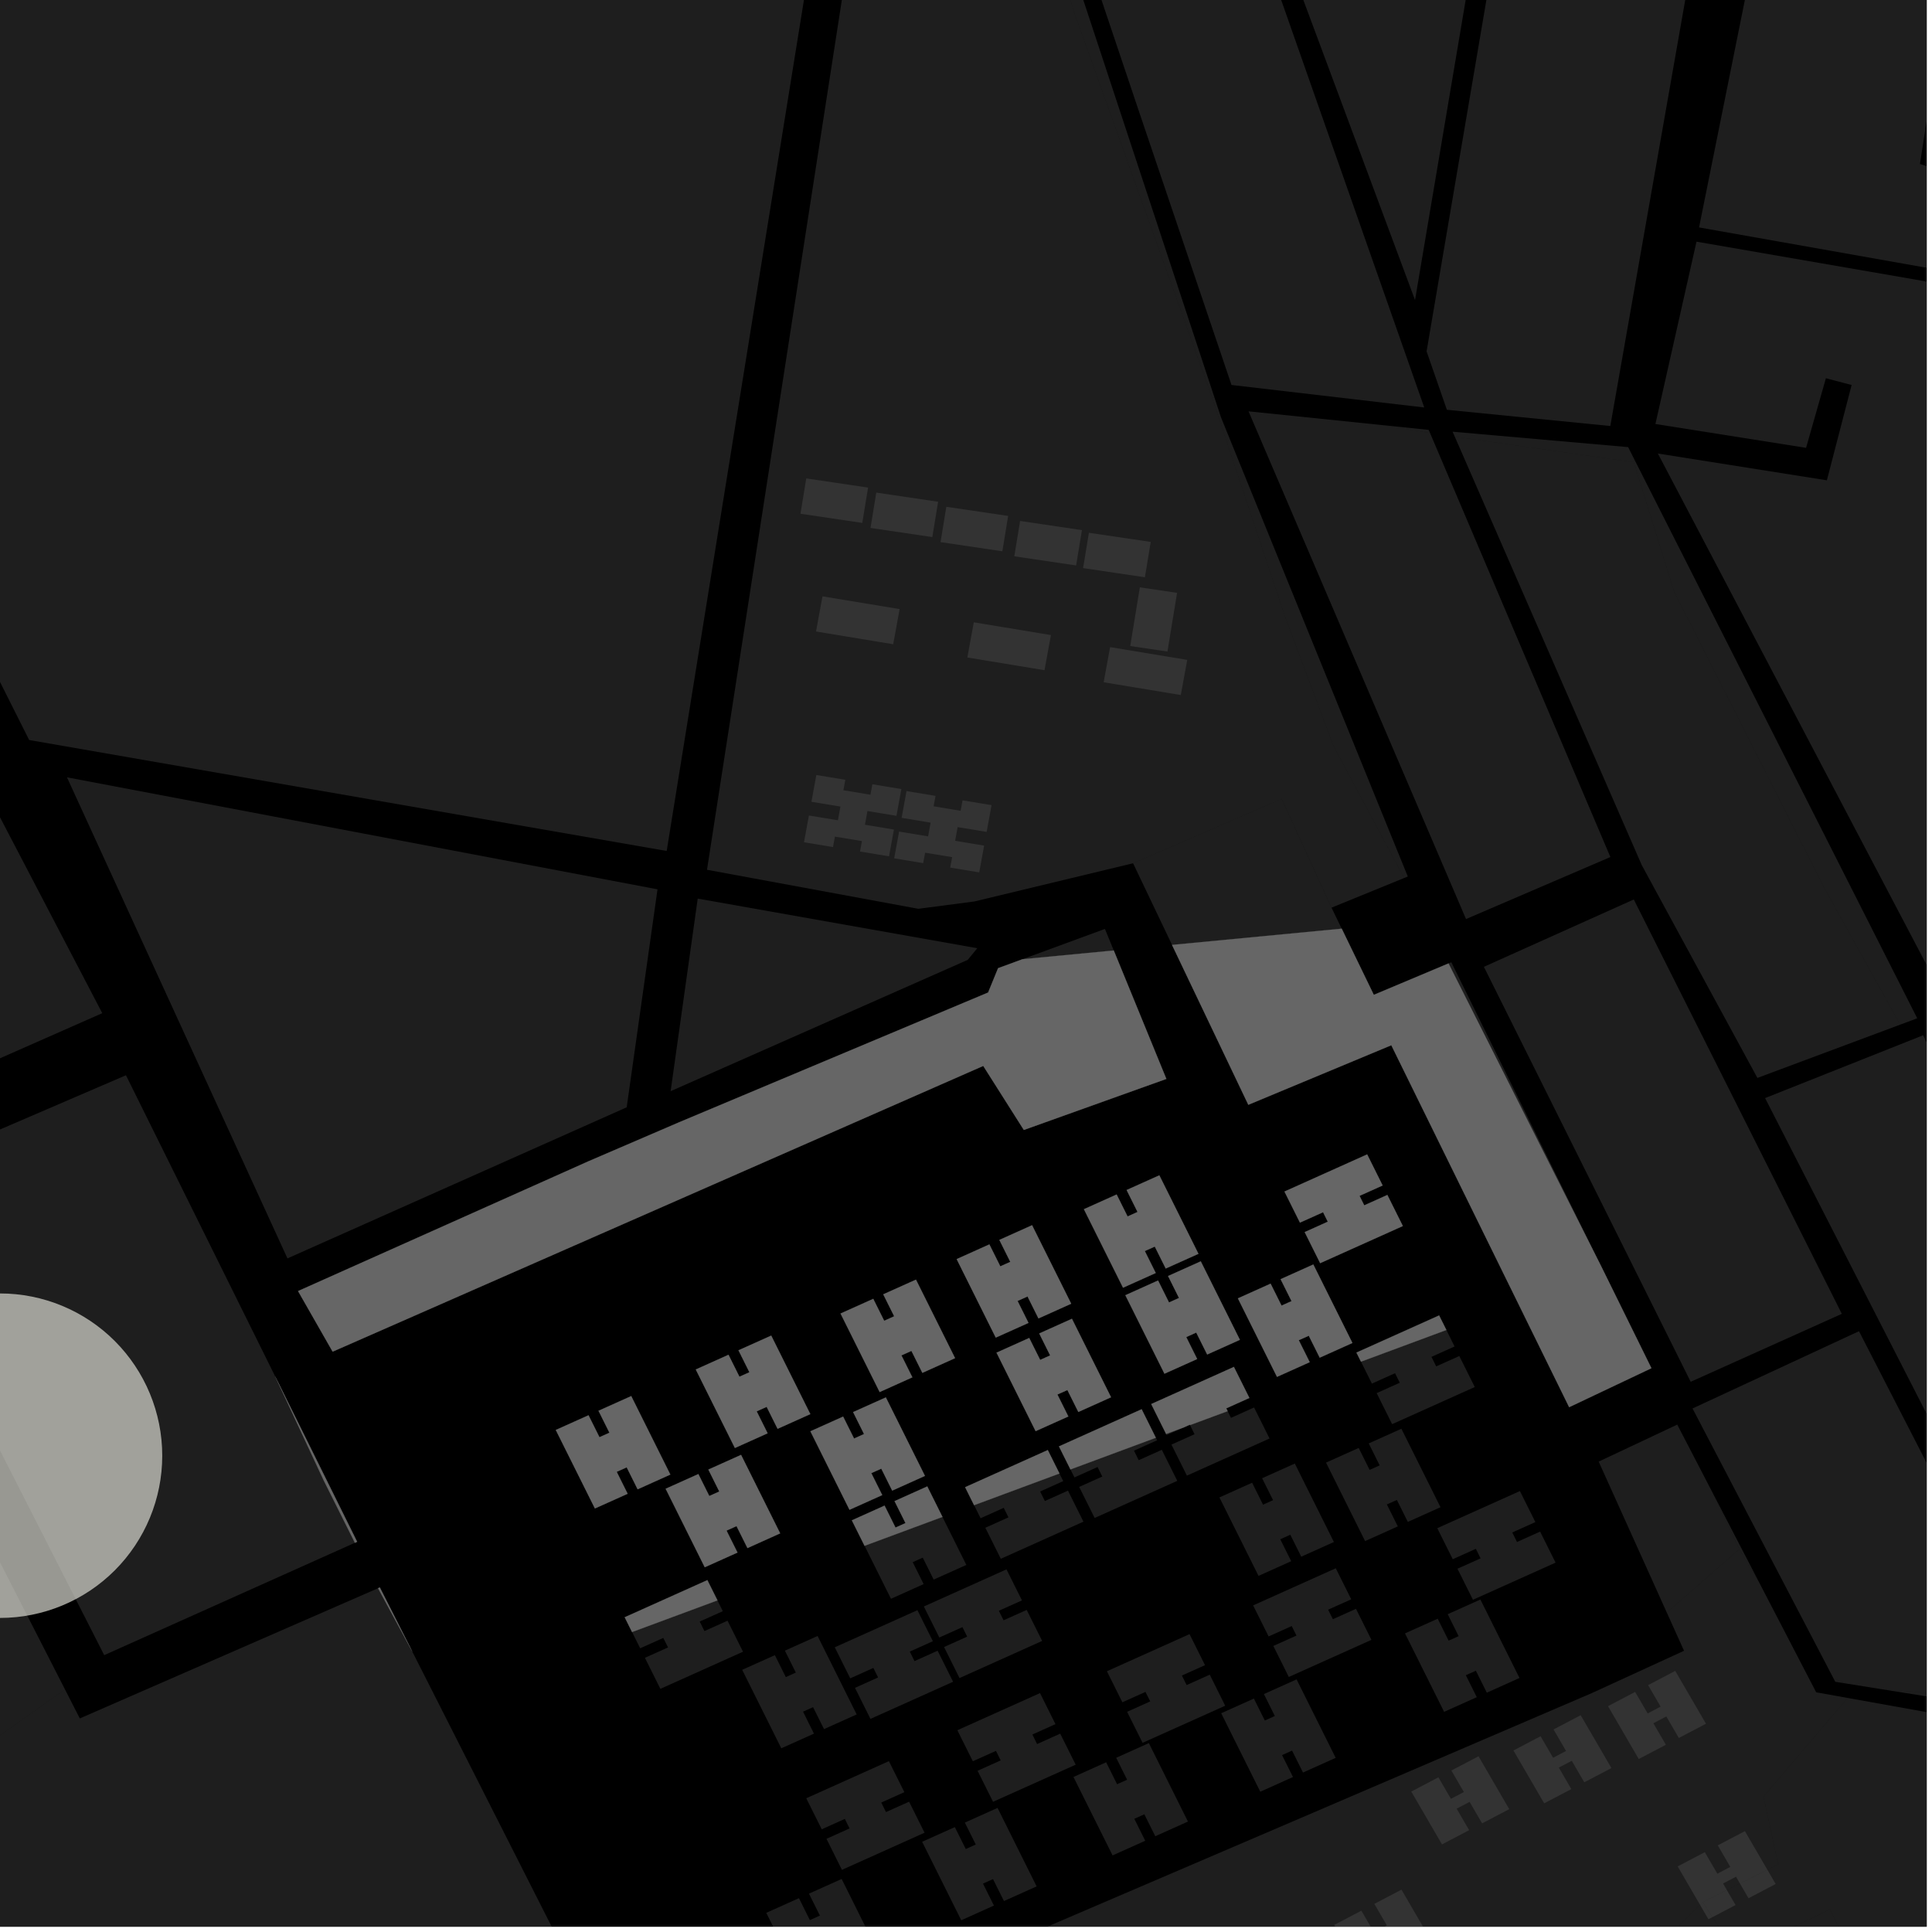 <?xml version="1.0" encoding="UTF-8"?>
<svg xmlns="http://www.w3.org/2000/svg" xmlns:xlink="http://www.w3.org/1999/xlink" width="361pt" height="361pt" viewBox="0 0 361 361" version="1.1">
<defs>
<clipPath id="clip1">
  <path d="M 309 0 L 360 0 L 360 202 L 309 202 Z M 309 0 "/>
</clipPath>
<clipPath id="clip2">
  <path d="M 249 353 L 268 353 L 268 360 L 249 360 Z M 249 353 "/>
</clipPath>
<clipPath id="clip3">
  <path d="M 128 289 L 346 289 L 346 360 L 128 360 Z M 128 289 "/>
</clipPath>
<clipPath id="clip4">
  <path d="M 153 355 L 358 355 L 358 360 L 153 360 Z M 153 355 "/>
</clipPath>
<clipPath id="clip5">
  <path d="M 330 356 L 360 356 L 360 360 L 330 360 Z M 330 356 "/>
</clipPath>
<clipPath id="clip6">
  <path d="M 351 315 L 360 315 L 360 328 L 351 328 Z M 351 315 "/>
</clipPath>
<clipPath id="clip7">
  <path d="M 318 317 L 360 317 L 360 360 L 318 360 Z M 318 317 "/>
</clipPath>
<clipPath id="clip8">
  <path d="M 143 351 L 165 351 L 165 360 L 143 360 Z M 143 351 "/>
</clipPath>
<clipPath id="clip9">
  <path d="M 329 193 L 360 193 L 360 287 L 329 287 Z M 329 193 "/>
</clipPath>
<clipPath id="clip10">
  <path d="M 316 248 L 360 248 L 360 323 L 316 323 Z M 316 248 "/>
</clipPath>
<clipPath id="clip11">
  <path d="M 0 296 L 227 296 L 227 360 L 0 360 Z M 0 296 "/>
</clipPath>
</defs>
<g id="surface1400">
<path style="fill-rule:nonzero;fill:rgb(0%,0%,0%);fill-opacity:1;stroke-width:0.03;stroke-linecap:square;stroke-linejoin:miter;stroke:rgb(0%,0%,0%);stroke-opacity:1;stroke-miterlimit:10;" d="M 0 178 L 360 178 L 360 -182 L 0 -182 Z M 0 178 " transform="matrix(1,0,0,1,0,182)"/>
<path style=" stroke:none;fill-rule:nonzero;fill:rgb(39.999%,39.999%,39.999%);fill-opacity:0.3;" d="M -25.043 221.832 L 23.535 200.914 L 51.43 257.207 L 60.473 276.59 L 66.316 288.273 L 19.473 309.27 Z M -25.043 221.832 "/>
<path style=" stroke:none;fill-rule:nonzero;fill:rgb(39.999%,39.999%,39.999%);fill-opacity:0.3;" d="M -72.984 240.262 L -35.012 223.414 L 12.137 315.66 L -24.336 341.523 Z M -72.984 240.262 "/>
<path style=" stroke:none;fill-rule:nonzero;fill:rgb(39.999%,39.999%,39.999%);fill-opacity:0.3;" d="M -165.504 157.793 L -158.281 156.32 L -165.418 142.094 L -151.262 137.898 L -155.234 128.828 L -23.398 107.883 L 19.109 189.316 L -80.727 233.352 L -124.867 246.16 L -176.77 256.457 L -216.867 261.316 L -233.793 263.055 L -245.285 259.191 L -284.191 177.215 Z M -165.504 157.793 "/>
<path style=" stroke:none;fill-rule:nonzero;fill:rgb(39.999%,39.999%,39.999%);fill-opacity:0.3;" d="M 358.785 193.664 L 359.348 193.441 L 359.512 193.781 Z M 358.785 193.664 "/>
<path style=" stroke:none;fill-rule:nonzero;fill:rgb(39.999%,39.999%,39.999%);fill-opacity:0.3;" d="M 305.344 85.762 L 358.242 190.273 L 355.062 191.457 L 340.887 165.941 L 312.848 110.617 L 305.27 86.363 Z M 305.344 85.762 "/>
<g clip-path="url(#clip1)" clip-rule="nonzero">
<path style=" stroke:none;fill-rule:nonzero;fill:rgb(39.999%,39.999%,39.999%);fill-opacity:0.3;" d="M 361.508 19.059 L 360.551 18.938 L 358.75 30.641 L 377.172 36.555 L 373.73 52.469 L 317.473 42.496 L 330.262 -20.996 L 399.695 -5.832 L 471.871 10.355 L 444.285 201.633 L 364.668 189.191 L 347.895 157.277 L 309.777 84.742 L 341.359 89.746 L 345.98 71.938 L 343.551 71.301 L 341.176 70.676 L 337.469 83.68 L 309.32 79.227 L 316.996 45.156 L 375.699 55.324 L 376.379 52.215 L 379.637 34.992 L 361.707 29.078 L 363.016 19.25 Z M 361.508 19.059 "/>
</g>
<path style=" stroke:none;fill-rule:nonzero;fill:rgb(39.999%,39.999%,39.999%);fill-opacity:0.3;" d="M 51.43 257.207 L 66.73 288.09 L 66.316 288.273 L 60.473 276.59 Z M 51.43 257.207 "/>
<path style=" stroke:none;fill-rule:nonzero;fill:rgb(39.999%,39.999%,39.999%);fill-opacity:0.3;" d="M 200.02 274.566 L 197.875 270.262 L 213.316 263.324 L 215.969 268.648 Z M 200.02 274.566 "/>
<path style=" stroke:none;fill-rule:nonzero;fill:rgb(39.999%,39.999%,39.999%);fill-opacity:0.3;" d="M 182.012 281.246 L 180.34 277.887 L 195.781 270.953 L 197.961 275.328 Z M 182.012 281.246 "/>
<path style=" stroke:none;fill-rule:nonzero;fill:rgb(39.999%,39.999%,39.999%);fill-opacity:0.3;" d="M 186.207 252.75 L 192.312 250.008 L 194.355 254.105 L 196.23 253.266 L 194.188 249.164 L 200.293 246.422 L 207.598 261.082 L 201.492 263.828 L 199.449 259.727 L 197.574 260.566 L 199.617 264.668 L 193.512 267.41 Z M 186.207 252.75 "/>
<path style=" stroke:none;fill-rule:nonzero;fill:rgb(39.999%,39.999%,39.999%);fill-opacity:0.3;" d="M 210.281 242.016 L 216.387 239.27 L 218.43 243.371 L 220.305 242.531 L 218.262 238.43 L 224.367 235.688 L 231.672 250.348 L 225.566 253.09 L 223.523 248.992 L 221.648 249.832 L 223.691 253.934 L 217.586 256.676 Z M 210.281 242.016 "/>
<path style=" stroke:none;fill-rule:nonzero;fill:rgb(39.999%,39.999%,39.999%);fill-opacity:0.3;" d="M 246.68 236.02 L 243.789 230.223 L 248.105 228.281 L 247.223 226.504 L 242.902 228.445 L 240.012 222.645 L 255.457 215.707 L 258.344 221.508 L 254.027 223.449 L 254.91 225.227 L 259.23 223.285 L 262.121 229.086 Z M 246.68 236.02 "/>
<path style=" stroke:none;fill-rule:nonzero;fill:rgb(39.999%,39.999%,39.999%);fill-opacity:0.3;" d="M 202.535 225.945 L 208.645 223.199 L 210.688 227.301 L 212.559 226.461 L 210.516 222.359 L 216.625 219.617 L 223.93 234.277 L 217.82 237.02 L 215.777 232.922 L 213.906 233.762 L 215.949 237.863 L 209.844 240.605 Z M 202.535 225.945 "/>
<path style=" stroke:none;fill-rule:nonzero;fill:rgb(39.999%,39.999%,39.999%);fill-opacity:0.3;" d="M 178.758 235.27 L 184.867 232.523 L 186.91 236.625 L 188.781 235.785 L 186.738 231.684 L 192.844 228.941 L 200.152 243.602 L 194.043 246.348 L 192 242.246 L 190.129 243.086 L 192.172 247.188 L 186.062 249.93 Z M 178.758 235.27 "/>
<path style=" stroke:none;fill-rule:nonzero;fill:rgb(39.999%,39.999%,39.999%);fill-opacity:0.3;" d="M 254.305 254.43 L 253.461 252.734 L 268.902 245.797 L 270.258 248.512 Z M 254.305 254.43 "/>
<path style=" stroke:none;fill-rule:nonzero;fill:rgb(39.999%,39.999%,39.999%);fill-opacity:0.3;" d="M 159.176 284.078 L 165.281 281.332 L 167.324 285.434 L 169.199 284.594 L 167.152 280.492 L 173.262 277.746 L 176.098 283.441 L 161.547 288.836 Z M 159.176 284.078 "/>
<path style=" stroke:none;fill-rule:nonzero;fill:rgb(39.999%,39.999%,39.999%);fill-opacity:0.3;" d="M 103.855 267.195 L 109.965 264.453 L 112.008 268.551 L 113.879 267.711 L 111.836 263.609 L 117.945 260.867 L 125.25 275.527 L 119.145 278.273 L 117.102 274.172 L 115.227 275.012 L 117.27 279.113 L 111.164 281.855 Z M 103.855 267.195 "/>
<path style=" stroke:none;fill-rule:nonzero;fill:rgb(39.999%,39.999%,39.999%);fill-opacity:0.3;" d="M 118.105 304.949 L 116.73 302.191 L 132.172 295.254 L 134.055 299.035 Z M 118.105 304.949 "/>
<path style=" stroke:none;fill-rule:nonzero;fill:rgb(39.999%,39.999%,39.999%);fill-opacity:0.3;" d="M 124.383 278.18 L 130.488 275.438 L 132.531 279.535 L 134.406 278.695 L 132.363 274.594 L 138.469 271.852 L 145.773 286.512 L 139.668 289.258 L 137.625 285.156 L 135.75 285.996 L 137.797 290.098 L 131.688 292.84 Z M 124.383 278.18 "/>
<path style=" stroke:none;fill-rule:nonzero;fill:rgb(39.999%,39.999%,39.999%);fill-opacity:0.3;" d="M 151.43 267.441 L 157.539 264.699 L 159.582 268.797 L 161.453 267.957 L 159.41 263.855 L 165.52 261.113 L 172.824 275.773 L 166.715 278.52 L 164.672 274.418 L 162.801 275.258 L 164.844 279.359 L 158.734 282.102 Z M 151.43 267.441 "/>
<path style=" stroke:none;fill-rule:nonzero;fill:rgb(39.999%,39.999%,39.999%);fill-opacity:0.3;" d="M 157.062 245.438 L 163.168 242.695 L 165.211 246.797 L 167.086 245.953 L 165.043 241.852 L 171.148 239.109 L 178.453 253.773 L 172.348 256.516 L 170.305 252.414 L 168.43 253.258 L 170.473 257.355 L 164.367 260.102 Z M 157.062 245.438 "/>
<path style=" stroke:none;fill-rule:nonzero;fill:rgb(39.999%,39.999%,39.999%);fill-opacity:0.3;" d="M 130.012 255.895 L 136.121 253.148 L 138.164 257.25 L 140.035 256.41 L 137.992 252.309 L 144.102 249.566 L 151.406 264.227 L 145.297 266.973 L 143.254 262.871 L 141.383 263.711 L 143.426 267.812 L 137.32 270.555 Z M 130.012 255.895 "/>
<path style=" stroke:none;fill-rule:nonzero;fill:rgb(39.999%,39.999%,39.999%);fill-opacity:0.3;" d="M 55.695 241.242 L 109.961 216.988 L 126.949 209.68 L 184.637 185.457 L 186.496 180.91 L 191.066 179.23 L 208.109 177.602 L 217.934 201.598 L 191.309 211.133 L 183.723 199.168 L 126.273 224.402 L 107.41 232.684 L 62.156 252.559 Z M 55.695 241.242 "/>
<path style=" stroke:none;fill-rule:nonzero;fill:rgb(39.999%,39.999%,39.999%);fill-opacity:0.3;" d="M 250.703 173.527 L 252.648 177.539 L 256.699 185.895 L 270.66 180.023 L 299.176 236.59 L 308.57 255.652 L 293.203 262.934 L 259.973 195.301 L 233.254 206.43 L 219 176.559 Z M 250.703 173.527 "/>
<path style=" stroke:none;fill-rule:nonzero;fill:rgb(39.999%,39.999%,39.999%);fill-opacity:0.3;" d="M 70.641 296.766 L 70.969 296.621 L 77.023 308.57 Z M 70.641 296.766 "/>
<path style=" stroke:none;fill-rule:nonzero;fill:rgb(39.999%,39.999%,39.999%);fill-opacity:0.3;" d="M 222.355 266.281 L 222.32 266.211 L 221.23 266.699 L 217.895 267.938 L 215.113 262.352 L 230.555 255.414 L 233.445 261.211 L 229.125 263.152 L 229.387 263.676 Z M 222.355 266.281 "/>
<path style=" stroke:none;fill-rule:nonzero;fill:rgb(39.999%,39.999%,39.999%);fill-opacity:0.3;" d="M 231.309 242.605 L 237.414 239.859 L 239.457 243.961 L 241.332 243.121 L 239.289 239.02 L 245.395 236.277 L 252.699 250.938 L 246.594 253.68 L 244.551 249.582 L 242.676 250.422 L 244.719 254.523 L 238.613 257.266 Z M 231.309 242.605 "/>
<g clip-path="url(#clip2)" clip-rule="nonzero">
<path style=" stroke:none;fill-rule:nonzero;fill:rgb(39.999%,39.999%,39.999%);fill-opacity:0.3;" d="M 249.305 359.676 L 254.379 357.016 L 256.715 361.035 L 259.137 359.766 L 256.797 355.746 L 261.871 353.086 L 267.613 362.961 L 262.543 365.621 L 260.203 361.602 L 257.781 362.871 L 260.121 366.891 L 255.051 369.551 Z M 249.305 359.676 "/>
</g>
<path style=" stroke:none;fill-rule:nonzero;fill:rgb(39.999%,39.999%,39.999%);fill-opacity:0.3;" d="M 263.699 334.758 L 268.77 332.098 L 271.109 336.117 L 273.531 334.848 L 271.191 330.828 L 276.266 328.168 L 282.008 338.043 L 276.938 340.703 L 274.598 336.684 L 272.176 337.953 L 274.516 341.973 L 269.441 344.633 Z M 263.699 334.758 "/>
<path style=" stroke:none;fill-rule:nonzero;fill:rgb(39.999%,39.999%,39.999%);fill-opacity:0.3;" d="M 313.48 348.742 L 318.551 346.082 L 320.891 350.105 L 323.309 348.836 L 320.973 344.812 L 326.043 342.156 L 330.238 349.367 L 325.109 351.93 L 324.379 350.672 L 321.957 351.938 L 322.664 353.156 L 318.152 355.41 L 317.648 355.914 Z M 313.48 348.742 "/>
<path style=" stroke:none;fill-rule:nonzero;fill:rgb(39.999%,39.999%,39.999%);fill-opacity:0.3;" d="M 300.461 318.801 L 305.531 316.141 L 307.871 320.16 L 310.289 318.891 L 307.953 314.871 L 313.023 312.211 L 318.77 322.086 L 313.695 324.746 L 311.359 320.727 L 308.938 321.996 L 311.277 326.016 L 306.203 328.676 Z M 300.461 318.801 "/>
<path style=" stroke:none;fill-rule:nonzero;fill:rgb(39.999%,39.999%,39.999%);fill-opacity:0.3;" d="M 282.793 327.082 L 287.863 324.422 L 290.203 328.441 L 292.621 327.172 L 290.285 323.152 L 295.355 320.492 L 301.102 330.371 L 296.027 333.027 L 293.691 329.008 L 291.27 330.277 L 293.609 334.297 L 288.535 336.957 Z M 282.793 327.082 "/>
<path style=" stroke:none;fill-rule:nonzero;fill:rgb(39.999%,39.999%,39.999%);fill-opacity:0.3;" d="M 345.219 314.613 L 342.926 314.246 L 342.625 313.668 Z M 345.219 314.613 "/>
<g clip-path="url(#clip3)" clip-rule="nonzero">
<path style=" stroke:none;fill-rule:nonzero;fill:rgb(39.999%,39.999%,39.999%);fill-opacity:0.3;" d="M 153.367 441.512 L 128.312 390.664 L 154.465 377.672 L 245.418 338.684 L 297.43 316.363 L 314.668 308.453 L 311.445 301.312 L 324.973 289.477 L 328.746 295.762 L 339.359 316.211 L 345.23 317.266 L 329.52 335.707 L 332.25 348.363 L 318.152 355.41 L 296.93 376.629 L 290.109 378.145 L 284.805 380.422 L 277.227 384.211 L 279.5 388 L 271.922 391.031 L 252.219 399.367 L 180.219 429.684 L 156.727 440.293 Z M 153.367 441.512 "/>
</g>
<path style=" stroke:none;fill-rule:nonzero;fill:rgb(39.999%,39.999%,39.999%);fill-opacity:0.3;" d="M 319.973 358.227 L 319.223 358.617 L 317.648 355.914 L 318.152 355.41 Z M 319.973 358.227 "/>
<g clip-path="url(#clip4)" clip-rule="nonzero">
<path style=" stroke:none;fill-rule:nonzero;fill:rgb(39.999%,39.999%,39.999%);fill-opacity:0.3;" d="M 328.031 442.207 L 294.031 379.379 L 279.586 386.637 L 312.133 449.453 L 184.098 503.883 L 153.367 441.512 L 156.727 440.293 L 180.219 429.684 L 252.219 399.367 L 271.922 391.031 L 279.5 388 L 277.227 384.211 L 284.805 380.422 L 290.109 378.145 L 296.93 376.629 L 318.152 355.41 L 334.824 381.18 L 357.562 425.895 L 356.949 428.953 Z M 328.031 442.207 "/>
</g>
<g clip-path="url(#clip5)" clip-rule="nonzero">
<path style=" stroke:none;fill-rule:nonzero;fill:rgb(39.999%,39.999%,39.999%);fill-opacity:0.3;" d="M 362.047 426.617 L 330.832 362.148 L 341.941 356.766 L 373.586 421.648 Z M 362.047 426.617 "/>
</g>
<path style=" stroke:none;fill-rule:nonzero;fill:rgb(39.999%,39.999%,39.999%);fill-opacity:0.3;" d="M 330.238 349.367 L 331.789 352.031 L 326.715 354.691 L 325.109 351.93 Z M 330.238 349.367 "/>
<path style=" stroke:none;fill-rule:nonzero;fill:rgb(39.999%,39.999%,39.999%);fill-opacity:0.3;" d="M 322.664 353.156 L 324.293 355.961 L 319.973 358.227 L 318.152 355.41 Z M 322.664 353.156 "/>
<g clip-path="url(#clip6)" clip-rule="nonzero">
<path style=" stroke:none;fill-rule:nonzero;fill:rgb(39.999%,39.999%,39.999%);fill-opacity:0.3;" d="M 426.395 322.586 L 425.652 327.469 L 351.449 315.609 L 412.129 320.547 Z M 426.395 322.586 "/>
</g>
<g clip-path="url(#clip7)" clip-rule="nonzero">
<path style=" stroke:none;fill-rule:nonzero;fill:rgb(39.999%,39.999%,39.999%);fill-opacity:0.3;" d="M 345.23 317.266 L 424.773 331.543 L 407.953 426.023 L 373.59 421.648 L 341.941 356.766 L 330.832 362.148 L 362.047 426.621 L 356.949 428.953 L 357.562 425.895 L 334.824 381.18 L 318.152 355.41 L 332.25 348.363 L 329.52 335.707 Z M 345.23 317.266 "/>
</g>
<path style=" stroke:none;fill-rule:nonzero;fill:rgb(39.999%,39.999%,39.999%);fill-opacity:0.3;" d="M 240.816 313.348 L 237.926 307.551 L 242.246 305.609 L 241.359 303.832 L 237.043 305.773 L 234.152 299.973 L 249.594 293.035 L 252.484 298.836 L 248.164 300.777 L 249.051 302.555 L 253.371 300.613 L 256.258 306.414 Z M 240.816 313.348 "/>
<path style=" stroke:none;fill-rule:nonzero;fill:rgb(39.999%,39.999%,39.999%);fill-opacity:0.3;" d="M 204.539 283.637 L 201.648 277.836 L 205.969 275.898 L 205.082 274.117 L 200.762 276.059 L 200.02 274.566 L 215.969 268.648 L 216.207 269.121 L 211.887 271.062 L 212.773 272.84 L 217.09 270.902 L 219.98 276.699 Z M 204.539 283.637 "/>
<path style=" stroke:none;fill-rule:nonzero;fill:rgb(39.999%,39.999%,39.999%);fill-opacity:0.3;" d="M 187.004 291.266 L 184.113 285.465 L 188.434 283.523 L 187.547 281.746 L 183.227 283.688 L 182.012 281.246 L 197.961 275.328 L 198.668 276.75 L 194.352 278.691 L 195.238 280.469 L 199.555 278.527 L 202.445 284.328 Z M 187.004 291.266 "/>
<path style=" stroke:none;fill-rule:nonzero;fill:rgb(39.999%,39.999%,39.999%);fill-opacity:0.3;" d="M 172.305 344.141 L 178.414 341.398 L 180.457 345.5 L 182.328 344.656 L 180.285 340.555 L 186.395 337.812 L 193.699 352.477 L 187.59 355.219 L 185.547 351.117 L 183.676 351.957 L 185.719 356.059 L 179.613 358.805 Z M 172.305 344.141 "/>
<path style=" stroke:none;fill-rule:nonzero;fill:rgb(39.999%,39.999%,39.999%);fill-opacity:0.3;" d="M 262.527 305.203 L 268.637 302.461 L 270.68 306.559 L 272.551 305.719 L 270.508 301.617 L 276.617 298.875 L 283.922 313.535 L 277.816 316.281 L 275.77 312.18 L 273.898 313.02 L 275.941 317.121 L 269.836 319.863 Z M 262.527 305.203 "/>
<path style=" stroke:none;fill-rule:nonzero;fill:rgb(39.999%,39.999%,39.999%);fill-opacity:0.3;" d="M 275.223 298.922 L 272.332 293.121 L 276.652 291.184 L 275.766 289.402 L 271.449 291.344 L 268.559 285.543 L 284 278.609 L 286.891 284.406 L 282.57 286.348 L 283.457 288.125 L 287.777 286.184 L 290.664 291.984 Z M 275.223 298.922 "/>
<path style=" stroke:none;fill-rule:nonzero;fill:rgb(39.999%,39.999%,39.999%);fill-opacity:0.3;" d="M 260.125 266.109 L 257.234 260.309 L 261.555 258.371 L 260.668 256.59 L 256.348 258.531 L 254.305 254.43 L 270.258 248.512 L 271.793 251.594 L 267.473 253.535 L 268.359 255.312 L 272.676 253.375 L 275.566 259.172 Z M 260.125 266.109 "/>
<path style=" stroke:none;fill-rule:nonzero;fill:rgb(39.999%,39.999%,39.999%);fill-opacity:0.3;" d="M 157.316 349.387 L 154.43 343.586 L 158.746 341.648 L 157.859 339.867 L 153.543 341.809 L 150.652 336.012 L 166.094 329.074 L 168.984 334.871 L 164.664 336.812 L 165.551 338.59 L 169.871 336.652 L 172.758 342.449 Z M 157.316 349.387 "/>
<path style=" stroke:none;fill-rule:nonzero;fill:rgb(39.999%,39.999%,39.999%);fill-opacity:0.3;" d="M 176.098 283.441 L 180.566 292.41 L 174.461 295.152 L 172.418 291.051 L 170.543 291.895 L 172.586 295.996 L 166.48 298.738 L 161.547 288.836 Z M 176.098 283.441 "/>
<path style=" stroke:none;fill-rule:nonzero;fill:rgb(39.999%,39.999%,39.999%);fill-opacity:0.3;" d="M 138.68 312.012 L 144.789 309.27 L 146.832 313.371 L 148.703 312.527 L 146.66 308.43 L 152.77 305.684 L 160.074 320.348 L 153.969 323.09 L 151.926 318.988 L 150.051 319.832 L 152.094 323.934 L 145.988 326.676 Z M 138.68 312.012 "/>
<g clip-path="url(#clip8)" clip-rule="nonzero">
<path style=" stroke:none;fill-rule:nonzero;fill:rgb(39.999%,39.999%,39.999%);fill-opacity:0.3;" d="M 143.18 357.418 L 149.285 354.676 L 151.328 358.777 L 153.203 357.934 L 151.16 353.832 L 157.266 351.09 L 164.57 365.754 L 158.465 368.496 L 156.422 364.395 L 154.547 365.234 L 156.594 369.336 L 155.18 369.973 L 150.43 371.973 Z M 143.18 357.418 "/>
</g>
<path style=" stroke:none;fill-rule:nonzero;fill:rgb(39.999%,39.999%,39.999%);fill-opacity:0.3;" d="M 123.395 315.566 L 120.504 309.766 L 124.824 307.828 L 123.938 306.051 L 119.621 307.988 L 118.105 304.949 L 134.055 299.035 L 135.062 301.055 L 130.742 302.992 L 131.629 304.77 L 135.945 302.832 L 138.836 308.629 Z M 123.395 315.566 "/>
<path style=" stroke:none;fill-rule:nonzero;fill:rgb(39.999%,39.999%,39.999%);fill-opacity:0.3;" d="M 247.77 273.293 L 253.875 270.551 L 255.918 274.652 L 257.793 273.809 L 255.75 269.707 L 261.855 266.965 L 269.164 281.629 L 263.055 284.371 L 261.012 280.27 L 259.141 281.109 L 261.184 285.211 L 255.074 287.957 Z M 247.77 273.293 "/>
<path style=" stroke:none;fill-rule:nonzero;fill:rgb(39.999%,39.999%,39.999%);fill-opacity:0.3;" d="M 162.648 321.18 L 159.758 315.379 L 164.074 313.438 L 163.191 311.66 L 158.871 313.602 L 155.98 307.801 L 171.422 300.867 L 174.312 306.664 L 169.996 308.605 L 170.879 310.383 L 175.199 308.441 L 178.09 314.242 Z M 162.648 321.18 "/>
<path style=" stroke:none;fill-rule:nonzero;fill:rgb(39.999%,39.999%,39.999%);fill-opacity:0.3;" d="M 179.289 313.551 L 176.402 307.75 L 180.719 305.812 L 179.832 304.035 L 175.516 305.973 L 172.625 300.176 L 188.066 293.238 L 190.957 299.039 L 186.637 300.977 L 187.523 302.754 L 191.844 300.816 L 194.73 306.613 Z M 179.289 313.551 "/>
<path style=" stroke:none;fill-rule:nonzero;fill:rgb(39.999%,39.999%,39.999%);fill-opacity:0.3;" d="M 185.555 336.672 L 182.664 330.875 L 186.984 328.934 L 186.098 327.156 L 181.777 329.098 L 178.887 323.297 L 194.332 316.359 L 197.219 322.16 L 192.902 324.102 L 193.785 325.879 L 198.105 323.938 L 200.996 329.738 Z M 185.555 336.672 "/>
<path style=" stroke:none;fill-rule:nonzero;fill:rgb(39.999%,39.999%,39.999%);fill-opacity:0.3;" d="M 200.582 332.031 L 206.688 329.285 L 208.73 333.387 L 210.605 332.547 L 208.562 328.445 L 214.668 325.703 L 221.973 340.363 L 215.867 343.105 L 213.824 339.008 L 211.949 339.848 L 213.992 343.949 L 207.887 346.691 Z M 200.582 332.031 "/>
<path style=" stroke:none;fill-rule:nonzero;fill:rgb(39.999%,39.999%,39.999%);fill-opacity:0.3;" d="M 227.852 279.797 L 233.961 277.051 L 236.004 281.152 L 237.875 280.312 L 235.832 276.211 L 241.941 273.469 L 249.246 288.129 L 243.141 290.871 L 241.098 286.773 L 239.223 287.613 L 241.266 291.715 L 235.16 294.457 Z M 227.852 279.797 "/>
<path style=" stroke:none;fill-rule:nonzero;fill:rgb(39.999%,39.999%,39.999%);fill-opacity:0.3;" d="M 213.492 325.652 L 210.605 319.855 L 214.922 317.914 L 214.035 316.137 L 209.719 318.078 L 206.828 312.277 L 222.27 305.34 L 225.16 311.141 L 220.84 313.078 L 221.727 314.859 L 226.047 312.918 L 228.934 318.719 Z M 213.492 325.652 "/>
<path style=" stroke:none;fill-rule:nonzero;fill:rgb(39.999%,39.999%,39.999%);fill-opacity:0.3;" d="M 228.184 320.125 L 234.293 317.383 L 236.336 321.484 L 238.207 320.641 L 236.164 316.543 L 242.27 313.797 L 249.578 328.461 L 243.469 331.203 L 241.426 327.102 L 239.555 327.945 L 241.598 332.043 L 235.488 334.789 Z M 228.184 320.125 "/>
<path style=" stroke:none;fill-rule:nonzero;fill:rgb(39.999%,39.999%,39.999%);fill-opacity:0.3;" d="M 221.777 275.727 L 218.887 269.926 L 223.207 267.988 L 222.355 266.281 L 229.387 263.676 L 230.012 264.93 L 234.328 262.992 L 237.219 268.789 Z M 221.777 275.727 "/>
<path style=" stroke:none;fill-rule:nonzero;fill:rgb(39.999%,39.999%,39.999%);fill-opacity:0.3;" d="M 221.23 266.699 L 218.004 268.148 L 217.895 267.938 Z M 221.23 266.699 "/>
<path style=" stroke:none;fill-rule:nonzero;fill:rgb(39.999%,39.999%,39.999%);fill-opacity:0.3;" d="M 311.445 301.312 L 298.719 273.105 L 313.398 266.191 L 320.023 278.957 L 324.973 289.477 Z M 311.445 301.312 "/>
<path style=" stroke:none;fill-rule:nonzero;fill:rgb(39.999%,39.999%,39.999%);fill-opacity:0.3;" d="M -69.547 -128.316 L 7.359 -104.516 L -24.527 76.914 L -83.02 -48.559 Z M -69.547 -128.316 "/>
<path style=" stroke:none;fill-rule:nonzero;fill:rgb(39.999%,39.999%,39.999%);fill-opacity:0.3;" d="M 122.859 166.172 L 117.102 206.902 L 53.711 235.137 L 12.512 145.246 Z M 122.859 166.172 "/>
<path style=" stroke:none;fill-rule:nonzero;fill:rgb(39.999%,39.999%,39.999%);fill-opacity:0.3;" d="M 191.066 179.23 L 206.461 173.57 L 208.109 177.602 Z M 191.066 179.23 "/>
<path style=" stroke:none;fill-rule:nonzero;fill:rgb(39.999%,39.999%,39.999%);fill-opacity:0.3;" d="M 130.371 167.906 L 182.613 177.176 L 180.828 179.352 L 125.309 203.891 Z M 130.371 167.906 "/>
<path style=" stroke:none;fill-rule:nonzero;fill:rgb(39.999%,39.999%,39.999%);fill-opacity:0.3;" d="M 167.082 160.383 L 168 155.383 L 173.418 156.277 L 173.887 153.715 L 168.469 152.816 L 169.387 147.816 L 174.805 148.711 L 174.449 150.664 L 179.496 151.5 L 179.855 149.547 L 185.273 150.441 L 184.359 155.445 L 178.938 154.547 L 178.469 157.109 L 183.887 158.008 L 182.973 163.008 L 177.551 162.113 L 177.91 160.16 L 172.859 159.328 L 172.5 161.277 Z M 167.082 160.383 "/>
<path style=" stroke:none;fill-rule:nonzero;fill:rgb(39.999%,39.999%,39.999%);fill-opacity:0.3;" d="M 152.477 117.996 L 153.684 111.43 L 168.098 113.809 L 166.895 120.379 Z M 152.477 117.996 "/>
<path style=" stroke:none;fill-rule:nonzero;fill:rgb(39.999%,39.999%,39.999%);fill-opacity:0.3;" d="M 150.23 157.379 L 151.148 152.379 L 156.566 153.273 L 157.035 150.711 L 151.617 149.816 L 152.535 144.812 L 157.953 145.707 L 157.594 147.66 L 162.645 148.496 L 163.004 146.543 L 168.422 147.438 L 167.508 152.441 L 162.086 151.543 L 161.617 154.109 L 167.035 155.004 L 166.117 160.008 L 160.699 159.109 L 161.059 157.156 L 156.008 156.324 L 155.648 158.277 Z M 150.23 157.379 "/>
<path style=" stroke:none;fill-rule:nonzero;fill:rgb(39.999%,39.999%,39.999%);fill-opacity:0.3;" d="M 211.719 161.305 L 239.477 149.277 L 248.797 169.598 L 250.703 173.527 L 219 176.559 Z M 211.719 161.305 "/>
<path style=" stroke:none;fill-rule:nonzero;fill:rgb(39.999%,39.999%,39.999%);fill-opacity:0.3;" d="M 206.223 127.484 L 207.426 120.918 L 221.84 123.301 L 220.637 129.867 Z M 206.223 127.484 "/>
<path style=" stroke:none;fill-rule:nonzero;fill:rgb(39.999%,39.999%,39.999%);fill-opacity:0.3;" d="M 180.754 122.852 L 181.957 116.281 L 196.371 118.664 L 195.168 125.23 Z M 180.754 122.852 "/>
<path style=" stroke:none;fill-rule:nonzero;fill:rgb(39.999%,39.999%,39.999%);fill-opacity:0.3;" d="M 174.207 100.355 L 162.656 98.648 L 163.738 92.043 L 175.289 93.754 Z M 174.207 100.355 "/>
<path style=" stroke:none;fill-rule:nonzero;fill:rgb(39.999%,39.999%,39.999%);fill-opacity:0.3;" d="M 161.121 97.707 L 149.57 95.996 L 150.652 89.395 L 162.203 91.105 Z M 161.121 97.707 "/>
<path style=" stroke:none;fill-rule:nonzero;fill:rgb(39.999%,39.999%,39.999%);fill-opacity:0.3;" d="M 211.719 161.305 L 182.047 168.445 L 171.594 169.812 L 132.105 162.52 L 165.418 -52.355 L 185.258 -50.148 L 186.281 -46.262 L 200.68 2.242 L 226.449 74.238 L 240.09 115.164 L 249.184 139.414 L 262.367 164.059 L 248.801 169.598 L 239.48 149.277 Z M 211.719 161.305 "/>
<path style=" stroke:none;fill-rule:nonzero;fill:rgb(39.999%,39.999%,39.999%);fill-opacity:0.3;" d="M 219.941 110.777 L 218.141 121.742 L 211.188 120.715 L 212.984 109.746 Z M 219.941 110.777 "/>
<path style=" stroke:none;fill-rule:nonzero;fill:rgb(39.999%,39.999%,39.999%);fill-opacity:0.3;" d="M 213.93 107.863 L 202.379 106.152 L 203.465 99.551 L 215.016 101.258 Z M 213.93 107.863 "/>
<path style=" stroke:none;fill-rule:nonzero;fill:rgb(39.999%,39.999%,39.999%);fill-opacity:0.3;" d="M 201.078 105.656 L 189.527 103.945 L 190.609 97.344 L 202.164 99.055 Z M 201.078 105.656 "/>
<path style=" stroke:none;fill-rule:nonzero;fill:rgb(39.999%,39.999%,39.999%);fill-opacity:0.3;" d="M 187.293 103.008 L 175.742 101.297 L 176.824 94.695 L 188.375 96.402 Z M 187.293 103.008 "/>
<path style=" stroke:none;fill-rule:nonzero;fill:rgb(39.999%,39.999%,39.999%);fill-opacity:0.3;" d="M 11.566 -103.422 L 160.453 -63.465 L 124.574 159.008 L 5.449 138.273 L -21.215 85.164 Z M 11.566 -103.422 "/>
<g clip-path="url(#clip9)" clip-rule="nonzero">
<path style=" stroke:none;fill-rule:nonzero;fill:rgb(39.999%,39.999%,39.999%);fill-opacity:0.3;" d="M 329.812 205.18 L 358.785 193.664 L 359.512 193.781 L 382.504 241.078 L 436.906 250.109 L 432.074 286.629 L 366.527 276.938 Z M 329.812 205.18 "/>
</g>
<g clip-path="url(#clip10)" clip-rule="nonzero">
<path style=" stroke:none;fill-rule:nonzero;fill:rgb(39.999%,39.999%,39.999%);fill-opacity:0.3;" d="M 316.254 263.176 L 347.359 248.738 L 363.828 280.797 L 431.395 289.664 L 426.395 322.586 L 412.129 320.547 L 351.449 315.609 L 345.219 314.613 L 342.625 313.668 Z M 316.254 263.176 "/>
</g>
<path style=" stroke:none;fill-rule:nonzero;fill:rgb(39.999%,39.999%,39.999%);fill-opacity:0.3;" d="M 270.66 180.023 L 271.188 179.801 L 299.176 236.59 Z M 270.66 180.023 "/>
<path style=" stroke:none;fill-rule:nonzero;fill:rgb(39.999%,39.999%,39.999%);fill-opacity:0.3;" d="M 277.27 180.652 L 305.281 168.07 L 344.152 245.496 L 315.91 258.191 Z M 277.27 180.652 "/>
<path style=" stroke:none;fill-rule:nonzero;fill:rgb(39.999%,39.999%,39.999%);fill-opacity:0.3;" d="M 355.062 191.457 L 328.375 201.414 L 306.762 161.637 L 271.828 81.586 L 305.27 86.363 L 312.848 110.617 L 340.887 165.941 Z M 355.062 191.457 "/>
<path style=" stroke:none;fill-rule:nonzero;fill:rgb(39.999%,39.999%,39.999%);fill-opacity:0.3;" d="M 226.941 74.32 L 228.156 78.004 L 263.051 163.777 L 262.367 164.059 L 249.184 139.414 L 240.09 115.164 L 226.449 74.238 Z M 226.941 74.32 "/>
<path style=" stroke:none;fill-rule:nonzero;fill:rgb(39.999%,39.999%,39.999%);fill-opacity:0.3;" d="M 233.293 76.859 L 258.008 79.402 L 267.207 80.906 L 300.906 160.141 L 273.93 171.73 Z M 233.293 76.859 "/>
<path style=" stroke:none;fill-rule:nonzero;fill:rgb(39.999%,39.999%,39.999%);fill-opacity:0.3;" d="M 320.023 278.957 L 328.746 295.762 L 324.973 289.477 Z M 320.023 278.957 "/>
<path style=" stroke:none;fill-rule:nonzero;fill:rgb(39.999%,39.999%,39.999%);fill-opacity:0.3;" d="M 271.422 80.664 L 304.223 83.543 L 305.344 85.762 L 305.27 86.363 L 271.828 81.586 Z M 271.422 80.664 "/>
<path style=" stroke:none;fill-rule:nonzero;fill:rgb(39.999%,39.999%,39.999%);fill-opacity:0.3;" d="M 240.23 -41.918 L 279.441 -33.035 L 276.191 -13.785 L 264.402 56.07 L 241.484 -5.504 L 240.883 -22.957 Z M 240.23 -41.918 "/>
<path style=" stroke:none;fill-rule:nonzero;fill:rgb(39.999%,39.999%,39.999%);fill-opacity:0.3;" d="M 283.207 -32.145 L 319.07 -23.766 L 300.891 79.602 L 270.355 76.57 L 266.562 65.656 Z M 283.207 -32.145 "/>
<path style=" stroke:none;fill-rule:nonzero;fill:rgb(39.999%,39.999%,39.999%);fill-opacity:0.3;" d="M 185.258 -50.148 L 185.82 -50.086 L 203.016 1.805 L 226.941 74.32 L 226.449 74.238 L 200.68 2.242 L 186.281 -46.262 Z M 185.258 -50.148 "/>
<path style=" stroke:none;fill-rule:nonzero;fill:rgb(39.999%,39.999%,39.999%);fill-opacity:0.3;" d="M 230.109 71.934 L 212.73 20.555 L 205.129 -2.055 L 198.141 -26.785 L 201.402 -35.309 L 204.809 -44.859 L 206.789 -49.695 L 235.863 -43.078 L 238.121 -3.629 L 266.125 76.137 Z M 230.109 71.934 "/>
<path style=" stroke:none;fill-rule:nonzero;fill:rgb(39.999%,39.999%,39.999%);fill-opacity:0.3;" d="M 258.008 79.402 L 266.957 80.324 L 267.207 80.906 Z M 258.008 79.402 "/>
<g clip-path="url(#clip11)" clip-rule="nonzero">
<path style=" stroke:none;fill-rule:nonzero;fill:rgb(39.999%,39.999%,39.999%);fill-opacity:0.3;" d="M 12.137 315.66 L 14.914 321.094 L 70.641 296.766 L 77.023 308.57 L 100.996 355.879 L 225.328 601.223 L 226.605 604.035 L 176.949 592.203 L 117.297 476.242 L 79.527 490.641 L 124.594 582.406 L 31.348 562.305 L -49.984 392.973 L -66.48 357.531 L -21.109 348.246 L -24.336 341.523 Z M 12.137 315.66 "/>
</g>
<path style="fill-rule:nonzero;fill:rgb(39.999%,39.999%,39.999%);fill-opacity:1;stroke-width:0.03;stroke-linecap:square;stroke-linejoin:miter;stroke:rgb(39.999%,39.999%,39.999%);stroke-opacity:1;stroke-miterlimit:3.239;" d="M 125.43 270.207 L 140.73 301.09 L 140.316 301.273 L 134.473 289.59 Z M 125.43 270.207 " transform="matrix(1,0,0,1,-74,-13)"/>
<path style="fill-rule:nonzero;fill:rgb(39.999%,39.999%,39.999%);fill-opacity:1;stroke-width:0.03;stroke-linecap:square;stroke-linejoin:miter;stroke:rgb(39.999%,39.999%,39.999%);stroke-opacity:1;stroke-miterlimit:3.239;" d="M 274.02 287.566 L 271.875 283.262 L 287.316 276.324 L 289.969 281.648 Z M 274.02 287.566 " transform="matrix(1,0,0,1,-74,-13)"/>
<path style="fill-rule:nonzero;fill:rgb(39.999%,39.999%,39.999%);fill-opacity:1;stroke-width:0.03;stroke-linecap:square;stroke-linejoin:miter;stroke:rgb(39.999%,39.999%,39.999%);stroke-opacity:1;stroke-miterlimit:3.239;" d="M 256.012 294.246 L 254.34 290.887 L 269.781 283.953 L 271.961 288.328 Z M 256.012 294.246 " transform="matrix(1,0,0,1,-74,-13)"/>
<path style="fill-rule:nonzero;fill:rgb(39.999%,39.999%,39.999%);fill-opacity:1;stroke-width:0.03;stroke-linecap:square;stroke-linejoin:miter;stroke:rgb(39.999%,39.999%,39.999%);stroke-opacity:1;stroke-miterlimit:3.239;" d="M 260.207 265.75 L 266.312 263.008 L 268.355 267.105 L 270.23 266.266 L 268.188 262.164 L 274.293 259.422 L 281.598 274.082 L 275.492 276.828 L 273.449 272.727 L 271.574 273.566 L 273.617 277.668 L 267.512 280.41 Z M 260.207 265.75 " transform="matrix(1,0,0,1,-74,-13)"/>
<path style="fill-rule:nonzero;fill:rgb(39.999%,39.999%,39.999%);fill-opacity:1;stroke-width:0.03;stroke-linecap:square;stroke-linejoin:miter;stroke:rgb(39.999%,39.999%,39.999%);stroke-opacity:1;stroke-miterlimit:3.239;" d="M 284.281 255.016 L 290.387 252.27 L 292.43 256.371 L 294.305 255.531 L 292.262 251.43 L 298.367 248.688 L 305.672 263.348 L 299.566 266.09 L 297.523 261.992 L 295.648 262.832 L 297.691 266.934 L 291.586 269.676 Z M 284.281 255.016 " transform="matrix(1,0,0,1,-74,-13)"/>
<path style="fill-rule:nonzero;fill:rgb(39.999%,39.999%,39.999%);fill-opacity:1;stroke-width:0.03;stroke-linecap:square;stroke-linejoin:miter;stroke:rgb(39.999%,39.999%,39.999%);stroke-opacity:1;stroke-miterlimit:3.239;" d="M 320.68 249.02 L 317.789 243.223 L 322.105 241.281 L 321.223 239.504 L 316.902 241.445 L 314.012 235.645 L 329.457 228.707 L 332.344 234.508 L 328.027 236.449 L 328.91 238.227 L 333.23 236.285 L 336.121 242.086 Z M 320.68 249.02 " transform="matrix(1,0,0,1,-74,-13)"/>
<path style="fill-rule:nonzero;fill:rgb(39.999%,39.999%,39.999%);fill-opacity:1;stroke-width:0.03;stroke-linecap:square;stroke-linejoin:miter;stroke:rgb(39.999%,39.999%,39.999%);stroke-opacity:1;stroke-miterlimit:3.239;" d="M 276.535 238.945 L 282.645 236.199 L 284.688 240.301 L 286.559 239.461 L 284.516 235.359 L 290.625 232.617 L 297.93 247.277 L 291.82 250.02 L 289.777 245.922 L 287.906 246.762 L 289.949 250.863 L 283.844 253.605 Z M 276.535 238.945 " transform="matrix(1,0,0,1,-74,-13)"/>
<path style="fill-rule:nonzero;fill:rgb(39.999%,39.999%,39.999%);fill-opacity:1;stroke-width:0.03;stroke-linecap:square;stroke-linejoin:miter;stroke:rgb(39.999%,39.999%,39.999%);stroke-opacity:1;stroke-miterlimit:3.239;" d="M 252.758 248.27 L 258.867 245.523 L 260.91 249.625 L 262.781 248.785 L 260.738 244.684 L 266.844 241.941 L 274.152 256.602 L 268.043 259.348 L 266 255.246 L 264.129 256.086 L 266.172 260.188 L 260.062 262.93 Z M 252.758 248.27 " transform="matrix(1,0,0,1,-74,-13)"/>
<path style="fill-rule:nonzero;fill:rgb(39.999%,39.999%,39.999%);fill-opacity:1;stroke-width:0.03;stroke-linecap:square;stroke-linejoin:miter;stroke:rgb(39.999%,39.999%,39.999%);stroke-opacity:1;stroke-miterlimit:3.239;" d="M 328.305 267.43 L 327.461 265.734 L 342.902 258.797 L 344.258 261.512 Z M 328.305 267.43 " transform="matrix(1,0,0,1,-74,-13)"/>
<path style="fill-rule:nonzero;fill:rgb(39.999%,39.999%,39.999%);fill-opacity:1;stroke-width:0.03;stroke-linecap:square;stroke-linejoin:miter;stroke:rgb(39.999%,39.999%,39.999%);stroke-opacity:1;stroke-miterlimit:3.239;" d="M 233.176 297.078 L 239.281 294.332 L 241.324 298.434 L 243.199 297.594 L 241.152 293.492 L 247.262 290.746 L 250.098 296.441 L 235.547 301.836 Z M 233.176 297.078 " transform="matrix(1,0,0,1,-74,-13)"/>
<path style="fill-rule:nonzero;fill:rgb(39.999%,39.999%,39.999%);fill-opacity:1;stroke-width:0.03;stroke-linecap:square;stroke-linejoin:miter;stroke:rgb(39.999%,39.999%,39.999%);stroke-opacity:1;stroke-miterlimit:3.239;" d="M 177.855 280.195 L 183.965 277.453 L 186.008 281.551 L 187.879 280.711 L 185.836 276.609 L 191.945 273.867 L 199.25 288.527 L 193.145 291.273 L 191.102 287.172 L 189.227 288.012 L 191.27 292.113 L 185.164 294.855 Z M 177.855 280.195 " transform="matrix(1,0,0,1,-74,-13)"/>
<path style="fill-rule:nonzero;fill:rgb(39.999%,39.999%,39.999%);fill-opacity:1;stroke-width:0.03;stroke-linecap:square;stroke-linejoin:miter;stroke:rgb(39.999%,39.999%,39.999%);stroke-opacity:1;stroke-miterlimit:3.239;" d="M 192.105 317.949 L 190.73 315.191 L 206.172 308.254 L 208.055 312.035 Z M 192.105 317.949 " transform="matrix(1,0,0,1,-74,-13)"/>
<path style="fill-rule:nonzero;fill:rgb(39.999%,39.999%,39.999%);fill-opacity:1;stroke-width:0.03;stroke-linecap:square;stroke-linejoin:miter;stroke:rgb(39.999%,39.999%,39.999%);stroke-opacity:1;stroke-miterlimit:3.239;" d="M 198.383 291.18 L 204.488 288.438 L 206.531 292.535 L 208.406 291.695 L 206.363 287.594 L 212.469 284.852 L 219.773 299.512 L 213.668 302.258 L 211.625 298.156 L 209.75 298.996 L 211.797 303.098 L 205.688 305.84 Z M 198.383 291.18 " transform="matrix(1,0,0,1,-74,-13)"/>
<path style="fill-rule:nonzero;fill:rgb(39.999%,39.999%,39.999%);fill-opacity:1;stroke-width:0.03;stroke-linecap:square;stroke-linejoin:miter;stroke:rgb(39.999%,39.999%,39.999%);stroke-opacity:1;stroke-miterlimit:3.239;" d="M 225.43 280.441 L 231.539 277.699 L 233.582 281.797 L 235.453 280.957 L 233.41 276.855 L 239.52 274.113 L 246.824 288.773 L 240.715 291.52 L 238.672 287.418 L 236.801 288.258 L 238.844 292.359 L 232.734 295.102 Z M 225.43 280.441 " transform="matrix(1,0,0,1,-74,-13)"/>
<path style="fill-rule:nonzero;fill:rgb(39.999%,39.999%,39.999%);fill-opacity:1;stroke-width:0.03;stroke-linecap:square;stroke-linejoin:miter;stroke:rgb(39.999%,39.999%,39.999%);stroke-opacity:1;stroke-miterlimit:3.239;" d="M 231.062 258.438 L 237.168 255.695 L 239.211 259.797 L 241.086 258.953 L 239.043 254.852 L 245.148 252.109 L 252.453 266.773 L 246.348 269.516 L 244.305 265.414 L 242.43 266.258 L 244.473 270.355 L 238.367 273.102 Z M 231.062 258.438 " transform="matrix(1,0,0,1,-74,-13)"/>
<path style="fill-rule:nonzero;fill:rgb(39.999%,39.999%,39.999%);fill-opacity:1;stroke-width:0.03;stroke-linecap:square;stroke-linejoin:miter;stroke:rgb(39.999%,39.999%,39.999%);stroke-opacity:1;stroke-miterlimit:3.239;" d="M 204.012 268.895 L 210.121 266.148 L 212.164 270.25 L 214.035 269.41 L 211.992 265.309 L 218.102 262.566 L 225.406 277.227 L 219.297 279.973 L 217.254 275.871 L 215.383 276.711 L 217.426 280.812 L 211.32 283.555 Z M 204.012 268.895 " transform="matrix(1,0,0,1,-74,-13)"/>
<path style="fill-rule:nonzero;fill:rgb(39.999%,39.999%,39.999%);fill-opacity:1;stroke-width:0.03;stroke-linecap:square;stroke-linejoin:miter;stroke:rgb(39.999%,39.999%,39.999%);stroke-opacity:1;stroke-miterlimit:3.239;" d="M 129.695 254.242 L 183.961 229.988 L 200.949 222.68 L 258.637 198.457 L 260.496 193.91 L 265.066 192.23 L 282.109 190.602 L 291.934 214.598 L 265.309 224.133 L 257.723 212.168 L 200.273 237.402 L 181.41 245.684 L 136.156 265.559 Z M 129.695 254.242 " transform="matrix(1,0,0,1,-74,-13)"/>
<path style="fill-rule:nonzero;fill:rgb(39.999%,39.999%,39.999%);fill-opacity:1;stroke-width:0.03;stroke-linecap:square;stroke-linejoin:miter;stroke:rgb(39.999%,39.999%,39.999%);stroke-opacity:1;stroke-miterlimit:3.239;" d="M 324.703 186.527 L 326.648 190.539 L 330.699 198.895 L 344.66 193.023 L 373.176 249.59 L 382.57 268.652 L 367.203 275.934 L 333.973 208.301 L 307.254 219.43 L 293 189.559 Z M 324.703 186.527 " transform="matrix(1,0,0,1,-74,-13)"/>
<path style="fill-rule:nonzero;fill:rgb(39.999%,39.999%,39.999%);fill-opacity:1;stroke-width:0.03;stroke-linecap:square;stroke-linejoin:miter;stroke:rgb(39.999%,39.999%,39.999%);stroke-opacity:1;stroke-miterlimit:3.239;" d="M 144.641 309.766 L 144.969 309.621 L 151.023 321.57 Z M 144.641 309.766 " transform="matrix(1,0,0,1,-74,-13)"/>
<path style="fill-rule:nonzero;fill:rgb(39.999%,39.999%,39.999%);fill-opacity:1;stroke-width:0.03;stroke-linecap:square;stroke-linejoin:miter;stroke:rgb(39.999%,39.999%,39.999%);stroke-opacity:1;stroke-miterlimit:3.239;" d="M 296.355 279.281 L 296.32 279.211 L 295.23 279.699 L 291.895 280.938 L 289.113 275.352 L 304.555 268.414 L 307.445 274.211 L 303.125 276.152 L 303.387 276.676 Z M 296.355 279.281 " transform="matrix(1,0,0,1,-74,-13)"/>
<path style="fill-rule:nonzero;fill:rgb(39.999%,39.999%,39.999%);fill-opacity:1;stroke-width:0.03;stroke-linecap:square;stroke-linejoin:miter;stroke:rgb(39.999%,39.999%,39.999%);stroke-opacity:1;stroke-miterlimit:3.239;" d="M 305.309 255.605 L 311.414 252.859 L 313.457 256.961 L 315.332 256.121 L 313.289 252.02 L 319.395 249.277 L 326.699 263.938 L 320.594 266.68 L 318.551 262.582 L 316.676 263.422 L 318.719 267.523 L 312.613 270.266 Z M 305.309 255.605 " transform="matrix(1,0,0,1,-74,-13)"/>
<path style=" stroke:none;fill-rule:evenodd;fill:rgb(85.097%,85.097%,81.96%);fill-opacity:0.7;" d="M 30.316 272 C 30.316 263.961 27.121 256.25 21.438 250.562 C 15.75 244.879 8.039 241.684 0 241.684 C -8.039 241.684 -15.75 244.879 -21.438 250.562 C -27.121 256.25 -30.316 263.961 -30.316 272 C -30.316 280.039 -27.121 287.75 -21.438 293.438 C -15.75 299.121 -8.039 302.316 0 302.316 C 8.039 302.316 15.75 299.121 21.438 293.438 C 27.121 287.75 30.316 280.039 30.316 272 Z M 30.316 272 "/>
</g>
</svg>
